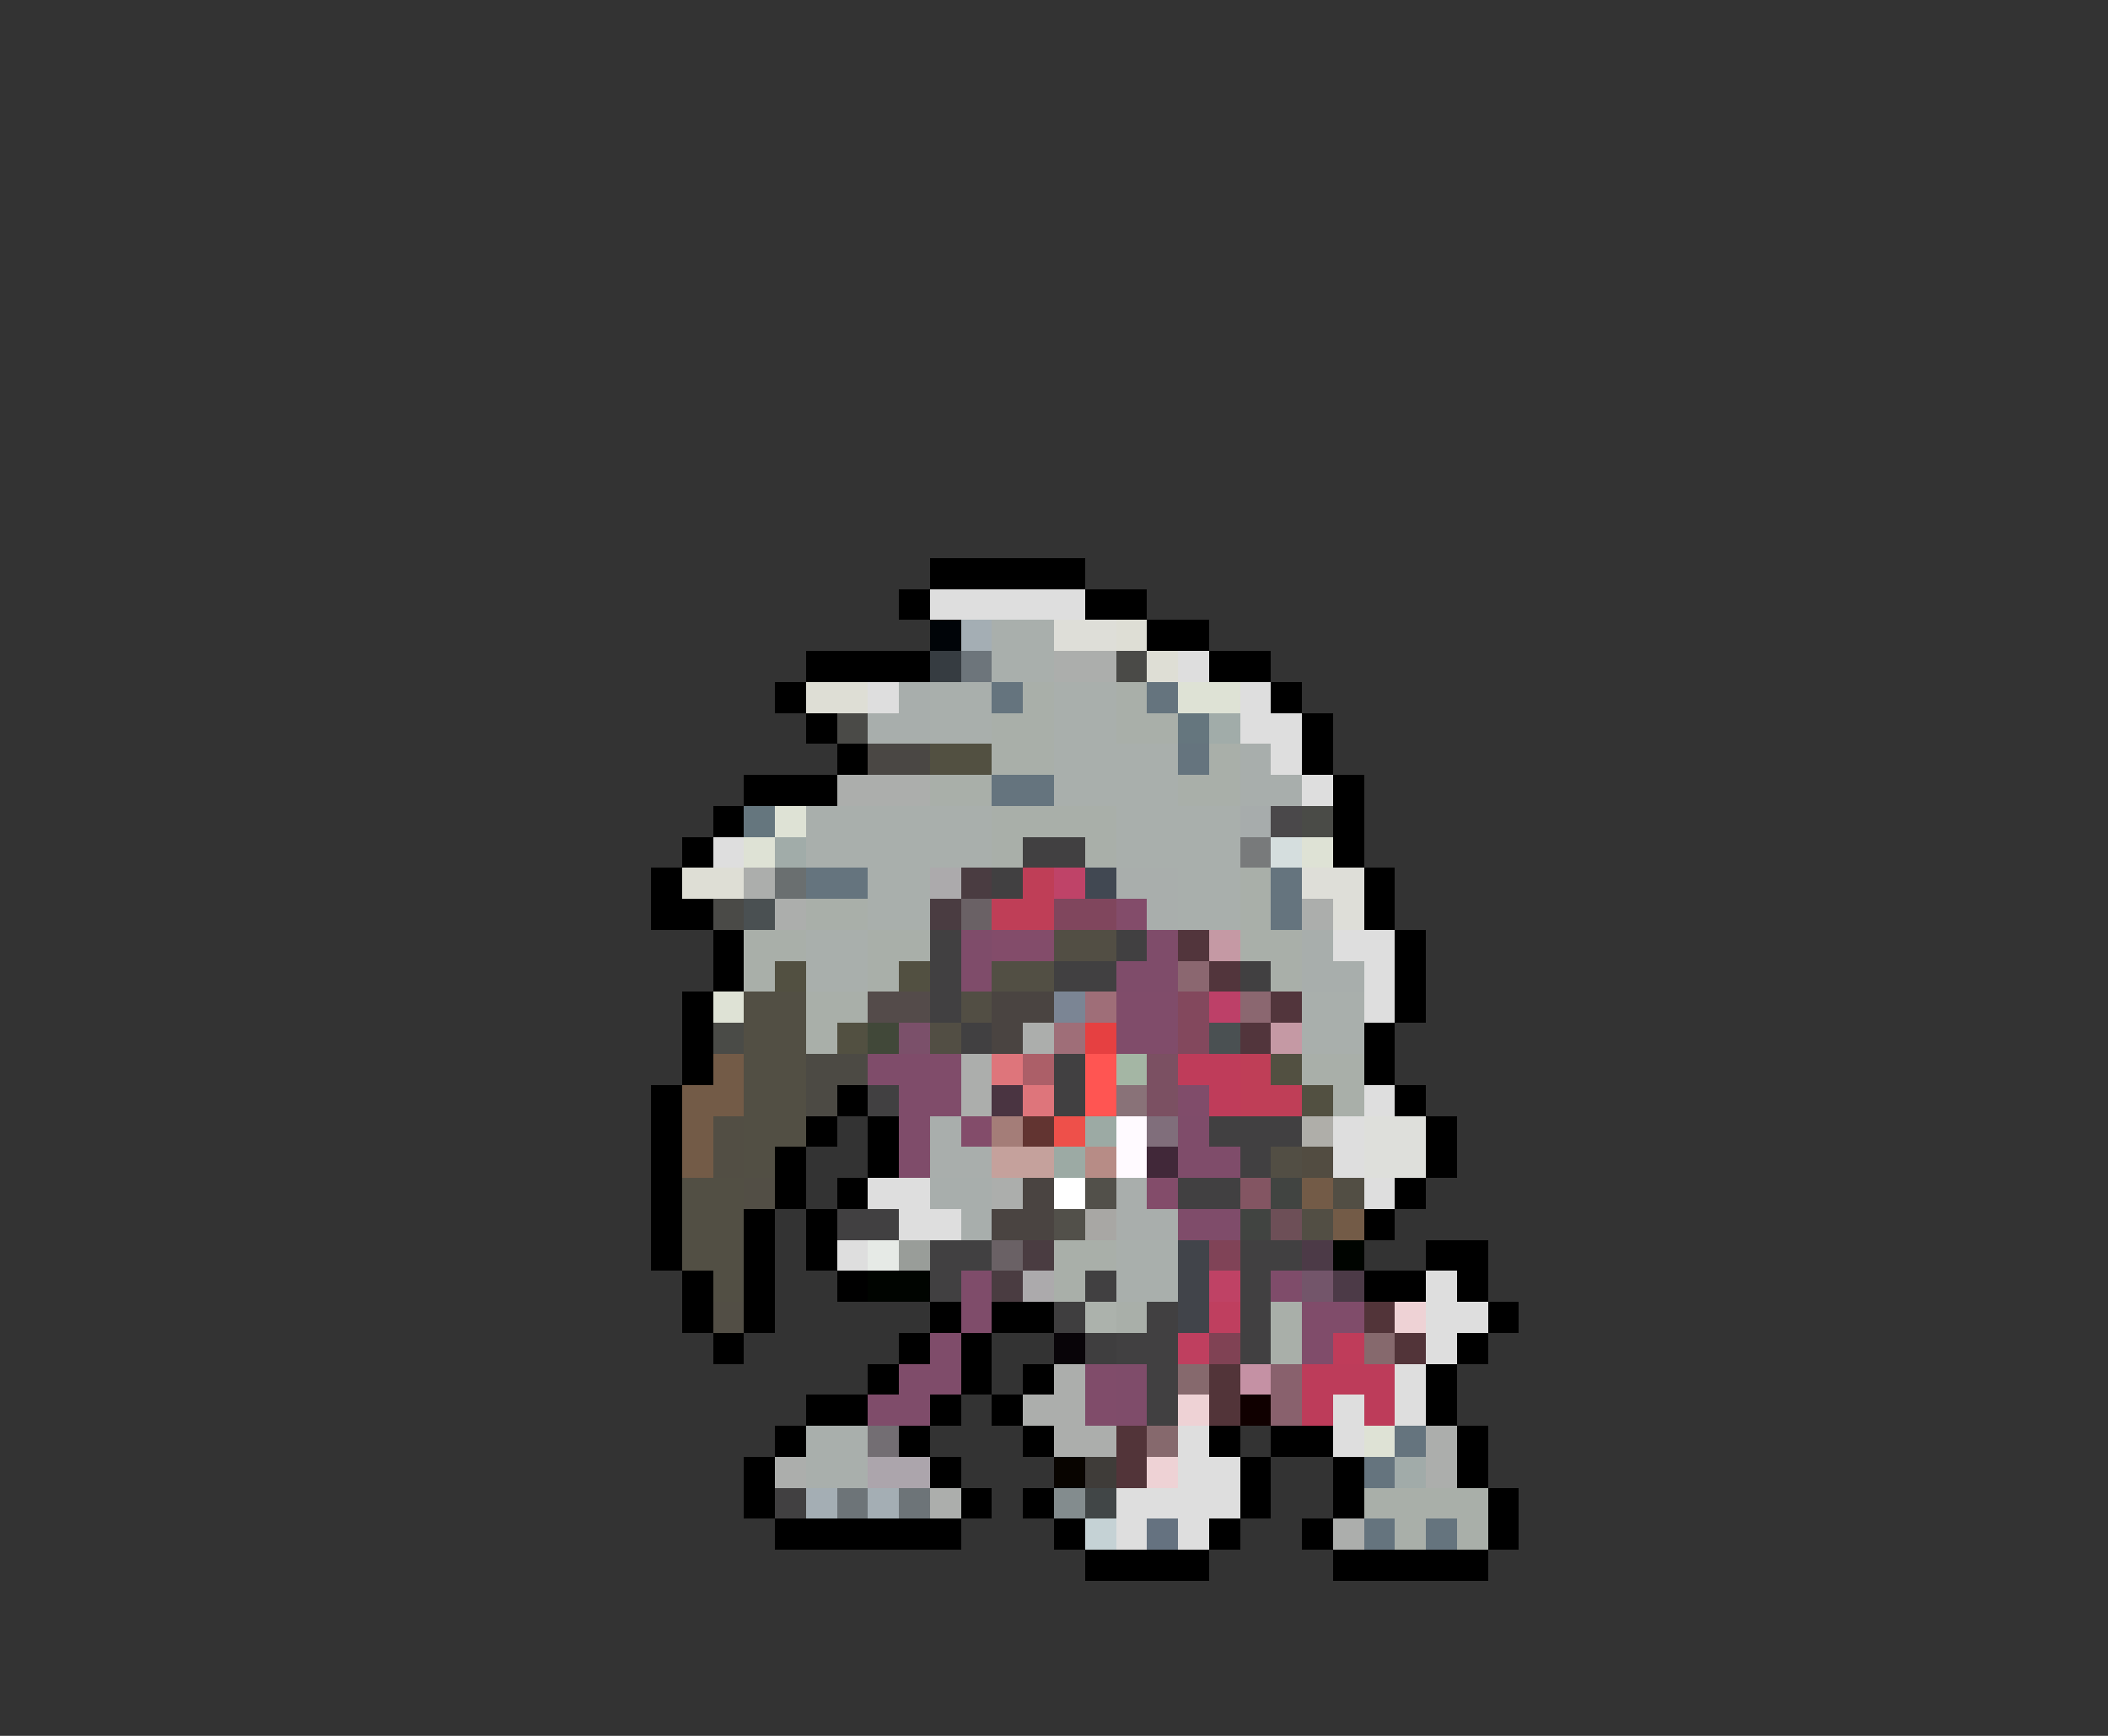 <svg xmlns="http://www.w3.org/2000/svg" viewBox="0 -0.5 68 56" shape-rendering="crispEdges">
<rect x="0" y="-0.5" width="68" height="56" fill="#333333" stroke="none"/>
<path stroke="#000000" d="M30 18h5M29 19h1M35 19h2M37 20h2M26 21h4M39 21h2M25 22h1M41 22h1M26 23h1M42 23h1M27 24h1M42 24h1M24 25h3M43 25h1M23 26h1M43 26h1M22 27h1M43 27h1M21 28h1M44 28h1M21 29h2M44 29h1M23 30h1M45 30h1M23 31h1M45 31h1M22 32h1M45 32h1M22 33h1M44 33h1M22 34h1M44 34h1M21 35h1M27 35h1M45 35h1M21 36h1M26 36h1M28 36h1M46 36h1M21 37h1M25 37h1M28 37h1M46 37h1M21 38h1M25 38h1M27 38h1M45 38h1M21 39h1M24 39h1M26 39h1M44 39h1M21 40h1M24 40h1M26 40h1M46 40h2M22 41h1M24 41h1M27 41h1M44 41h2M47 41h1M22 42h1M24 42h1M30 42h1M32 42h2M48 42h1M23 43h1M29 43h1M31 43h1M47 43h1M28 44h1M31 44h1M33 44h1M46 44h1M26 45h2M30 45h1M32 45h1M46 45h1M25 46h1M29 46h1M33 46h1M39 46h1M41 46h2M47 46h1M24 47h1M30 47h1M40 47h1M43 47h1M47 47h1M24 48h1M31 48h1M33 48h1M40 48h1M43 48h1M48 48h1M25 49h6M34 49h1M39 49h1M42 49h1M48 49h1M35 50h4M43 50h5" />
<path stroke="#dedede" d="M30 19h5M38 21h1M28 22h1M40 22h1M40 23h2M41 24h1M42 25h1M23 27h1M43 30h2M44 31h1M44 32h1M44 35h1M43 36h1M43 37h1M28 38h2M44 38h1M29 39h2M27 40h1M46 41h1M46 42h2M46 43h1M45 44h1M43 45h1M45 45h1M38 46h1M43 46h1M38 47h2M36 48h4M36 49h1M38 49h1" />
<path stroke="#000408" d="M30 20h1" />
<path stroke="#a4aeb4" d="M31 20h1M26 48h1M28 48h1" />
<path stroke="#a9afac" d="M32 20h2M32 21h2M30 22h2M34 22h2M30 23h2M34 23h2M34 24h4M34 25h4M26 26h6M36 26h4M26 27h6M36 27h4M28 28h2M38 28h2M28 29h2M38 29h2M26 30h2M26 31h2M42 32h2M42 33h2M36 40h2M36 41h2M26 46h2M26 47h2" />
<path stroke="#deded8" d="M34 20h2M42 28h2M43 29h1" />
<path stroke="#deded5" d="M36 20h1M37 21h1M26 22h2M22 28h2" />
<path stroke="#363c41" d="M30 21h1" />
<path stroke="#6d757b" d="M31 21h1" />
<path stroke="#acaeac" d="M34 21h2M27 25h3M24 28h1M25 29h1M42 29h1M33 33h1M31 34h1M31 35h1M32 38h1M34 44h1M33 45h2M34 46h2M46 46h1M25 47h1M46 47h1M30 48h1M43 49h1" />
<path stroke="#4a4a47" d="M36 21h1M27 23h1M23 29h1" />
<path stroke="#a8aeac" d="M29 22h1M28 23h2M40 24h1M40 25h2M42 30h1M42 31h2M30 38h2M31 39h1" />
<path stroke="#65747e" d="M32 22h1M37 22h1M38 24h1M32 25h2M26 28h2M41 28h1M41 29h1M45 46h1M44 47h1M44 49h1M46 49h1" />
<path stroke="#a9afa9" d="M33 22h1M36 22h1M32 23h2M36 23h2M32 24h2M39 24h1M30 25h2M38 25h2M32 26h4M32 27h1M35 27h1M40 28h1M26 29h2M40 29h1M24 30h2M28 30h2M40 30h2M24 31h1M28 31h1M41 31h1M26 32h2M26 33h1M42 34h2M43 35h1M34 40h2M34 41h1M36 42h1M41 42h1M41 43h1M44 48h4M45 49h1M47 49h1" />
<path stroke="#dee2d5" d="M38 22h2M25 26h1M24 27h1M42 27h1M23 32h1M44 46h1" />
<path stroke="#65767e" d="M38 23h1M24 26h1" />
<path stroke="#a1aca9" d="M39 23h1M25 27h1" />
<path stroke="#4a4744" d="M28 24h2" />
<path stroke="#525041" d="M30 24h2M25 31h1M29 31h1M27 33h1M41 34h1M42 35h1" />
<path stroke="#a7acac" d="M40 26h1" />
<path stroke="#4a484a" d="M41 26h1" />
<path stroke="#4a4b47" d="M42 26h1M23 33h1" />
<path stroke="#414041" d="M33 27h2M32 28h1M30 30h1M36 30h1M30 31h1M34 31h2M40 31h1M30 32h1M31 33h1M34 34h1M28 35h1M34 35h1M39 36h3M40 37h1M38 38h2M27 39h2M30 40h2M40 40h2M30 41h1M35 41h1M40 41h1M37 42h1M40 42h1M36 43h2M40 43h1M37 44h1M37 45h1M25 48h1" />
<path stroke="#787a7b" d="M40 27h1" />
<path stroke="#d5dede" d="M41 27h1" />
<path stroke="#6a6f70" d="M25 28h1" />
<path stroke="#acaaac" d="M30 28h1M33 41h1" />
<path stroke="#4a3c41" d="M31 28h1M30 29h1M33 40h1M32 41h1" />
<path stroke="#bf3e57" d="M33 28h1M32 29h2M40 34h1M40 35h2" />
<path stroke="#bf4368" d="M34 28h1" />
<path stroke="#414852" d="M35 28h1" />
<path stroke="#a9aeac" d="M36 28h2M37 29h1M30 36h1M30 37h2M36 38h1M36 39h2" />
<path stroke="#4a5052" d="M24 29h1M39 33h1" />
<path stroke="#6a6165" d="M31 29h1M32 40h1" />
<path stroke="#80465d" d="M34 29h2" />
<path stroke="#834c6a" d="M36 29h1M32 30h2M31 36h1M37 38h1" />
<path stroke="#7f4c6a" d="M31 30h1M37 30h1M31 31h1M36 31h2M28 34h2M29 35h1M29 36h1M38 36h1M29 37h1M38 37h2M38 39h2M31 41h1M41 41h1M31 42h1M30 43h1M29 44h2M36 44h1M28 45h2M36 45h1" />
<path stroke="#524e44" d="M34 30h2M31 32h1M30 33h1M23 36h1M23 37h1M41 37h1M43 38h1M42 39h1" />
<path stroke="#52353c" d="M38 30h1M39 31h1M41 32h1M40 33h1" />
<path stroke="#c599a4" d="M39 30h1M41 33h1" />
<path stroke="#524f44" d="M32 31h2M24 32h2M24 33h2M24 34h2M24 35h2M24 36h2M24 37h1M22 38h2M22 39h2M22 40h2M23 41h1" />
<path stroke="#8b6770" d="M38 31h1M40 32h1" />
<path stroke="#544b4a" d="M28 32h2" />
<path stroke="#4a4441" d="M32 32h2M32 33h1M33 38h1M32 39h2" />
<path stroke="#7b8594" d="M34 32h1" />
<path stroke="#9f6e78" d="M35 32h1M34 33h1" />
<path stroke="#804c6a" d="M36 32h2M36 33h2M30 34h1M30 35h1M38 35h1M42 42h2M42 43h1M35 44h1M35 45h1" />
<path stroke="#83485d" d="M38 32h1M38 33h1" />
<path stroke="#bd4068" d="M39 32h1" />
<path stroke="#414839" d="M28 33h1" />
<path stroke="#7b506a" d="M29 33h1" />
<path stroke="#e64041" d="M35 33h1" />
<path stroke="#735b47" d="M23 34h1M22 35h2M22 36h1M22 37h1M42 38h1M43 39h1" />
<path stroke="#4c4a44" d="M26 34h2M26 35h1" />
<path stroke="#de757b" d="M32 34h1M33 35h1" />
<path stroke="#ac5f68" d="M33 34h1" />
<path stroke="#ff5552" d="M35 34h1M35 35h1" />
<path stroke="#a4b6a4" d="M36 34h1" />
<path stroke="#7b5062" d="M37 34h1M37 35h1" />
<path stroke="#bf3c5a" d="M38 34h2M39 35h1M43 43h1" />
<path stroke="#4a3441" d="M32 35h1" />
<path stroke="#897278" d="M36 35h1" />
<path stroke="#a47d78" d="M32 36h1" />
<path stroke="#623431" d="M33 36h1" />
<path stroke="#ee504a" d="M34 36h1" />
<path stroke="#9caaa4" d="M35 36h1M34 37h1" />
<path stroke="#fffaff" d="M36 36h1M36 37h1" />
<path stroke="#806e7b" d="M37 36h1" />
<path stroke="#afaea9" d="M42 36h1" />
<path stroke="#dedfdb" d="M44 36h2M44 37h2" />
<path stroke="#c5a19c" d="M32 37h2" />
<path stroke="#b78c86" d="M35 37h1" />
<path stroke="#412839" d="M37 37h1" />
<path stroke="#524c41" d="M42 37h1" />
<path stroke="#524e45" d="M24 38h1M23 42h1" />
<path stroke="#ffffff" d="M34 38h1" />
<path stroke="#52504a" d="M35 38h1M34 39h1" />
<path stroke="#835562" d="M40 38h1" />
<path stroke="#414441" d="M41 38h1M40 39h1" />
<path stroke="#a8a7a4" d="M35 39h1" />
<path stroke="#6d4f57" d="M41 39h1" />
<path stroke="#e6eae6" d="M28 40h1" />
<path stroke="#999d99" d="M29 40h1" />
<path stroke="#41444a" d="M38 40h1M38 41h1M38 42h1" />
<path stroke="#804357" d="M39 40h1" />
<path stroke="#4c3a47" d="M42 40h1M43 41h1" />
<path stroke="#000400" d="M43 40h1M28 41h2" />
<path stroke="#bf4265" d="M39 41h1" />
<path stroke="#73556a" d="M42 41h1" />
<path stroke="#3f3e3f" d="M34 42h1M35 43h1" />
<path stroke="#acb2ac" d="M35 42h1" />
<path stroke="#bf3f5f" d="M39 42h1M38 43h1" />
<path stroke="#523439" d="M44 42h1M45 43h1M39 44h1M39 45h1M36 46h1M36 47h1" />
<path stroke="#eed2d5" d="M45 42h1M38 45h1M37 47h1" />
<path stroke="#080408" d="M34 43h1" />
<path stroke="#804254" d="M39 43h1" />
<path stroke="#86696d" d="M44 43h1M38 44h1M37 46h1" />
<path stroke="#c591a4" d="M40 44h1" />
<path stroke="#89616d" d="M41 44h1M41 45h1" />
<path stroke="#bd3c5a" d="M42 44h3M42 45h1M44 45h1" />
<path stroke="#100000" d="M40 45h1" />
<path stroke="#736e73" d="M28 46h1" />
<path stroke="#aca5ac" d="M28 47h2" />
<path stroke="#080400" d="M34 47h1" />
<path stroke="#3f3c39" d="M35 47h1" />
<path stroke="#a1aba9" d="M45 47h1" />
<path stroke="#6d7478" d="M27 48h1M29 48h1" />
<path stroke="#838c8e" d="M34 48h1" />
<path stroke="#414647" d="M35 48h1" />
<path stroke="#c5d2d5" d="M35 49h1" />
<path stroke="#657280" d="M37 49h1" />
</svg>
